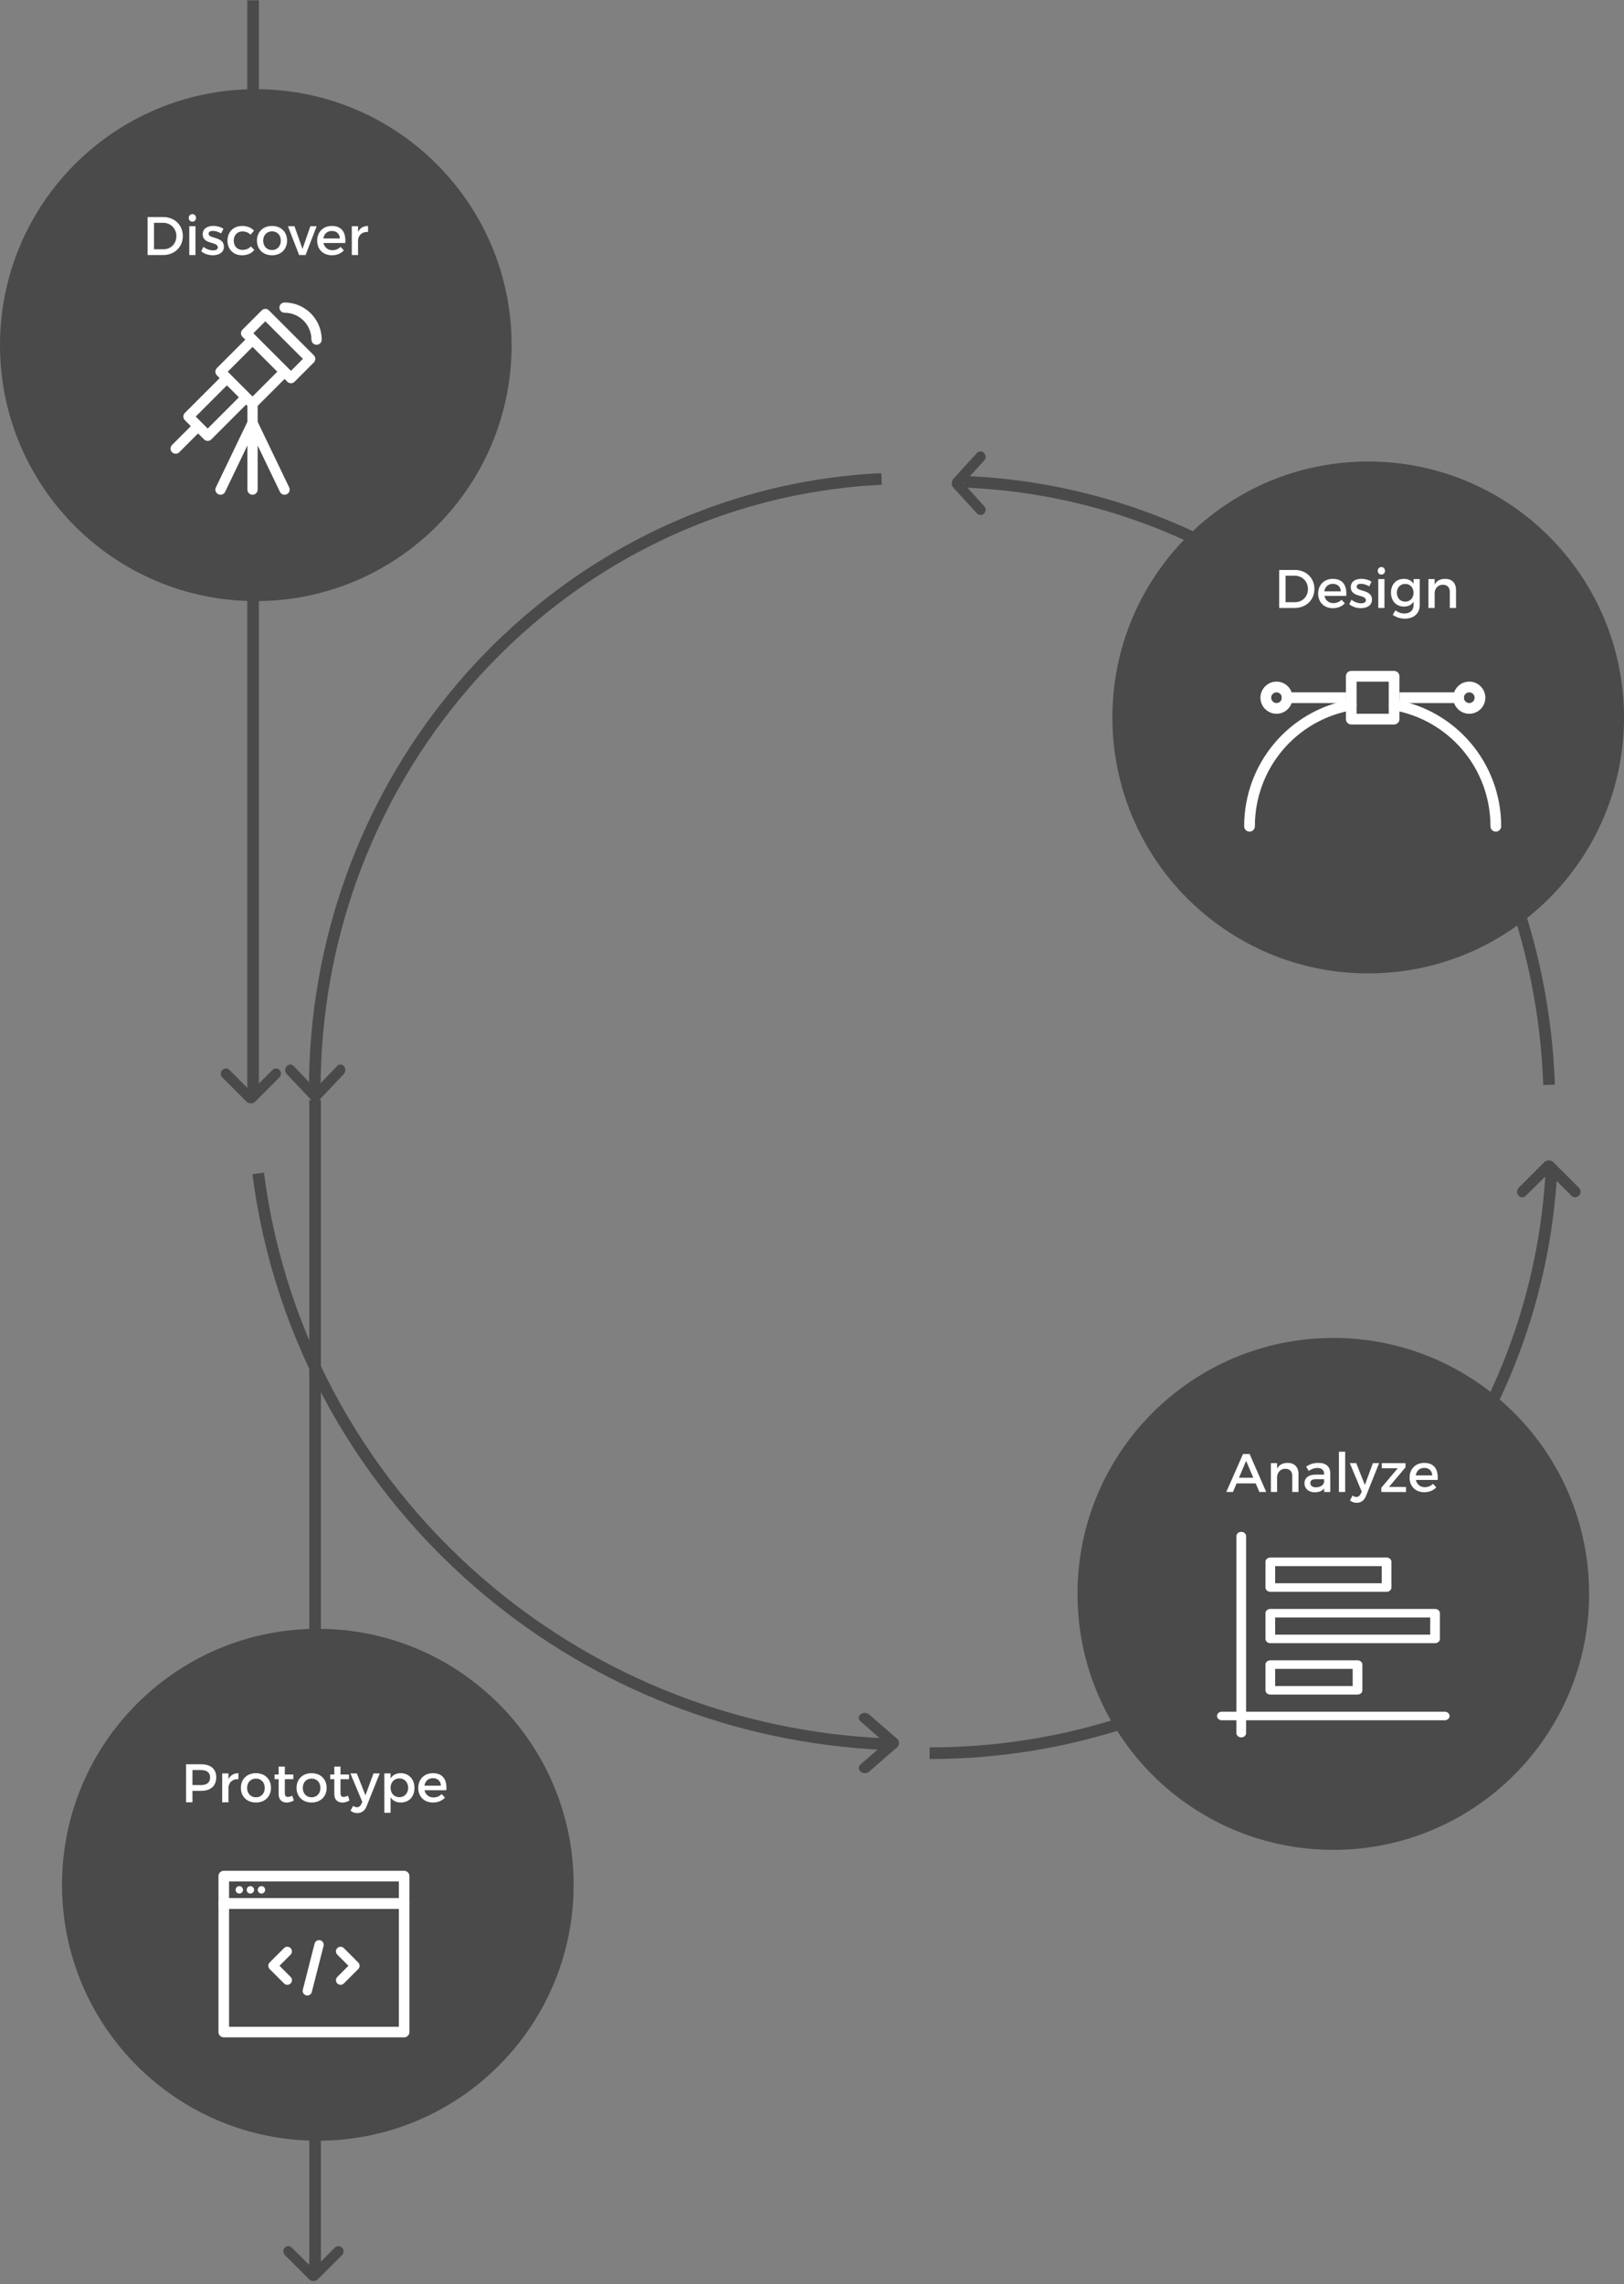 <?xml version="1.0" encoding="UTF-8" standalone="no"?>
<svg width="419px" height="589px" viewBox="0 0 419 589" version="1.1" xmlns="http://www.w3.org/2000/svg" xmlns:xlink="http://www.w3.org/1999/xlink" xmlns:sketch="http://www.bohemiancoding.com/sketch/ns">
    <rect x="0" y="0" width="419" height="589" fill="#808080" stroke="none"/>
    <!-- Generator: Sketch 3.3.3 (12081) - http://www.bohemiancoding.com/sketch -->
    <title>Chart_OurApproach</title>
    <desc>Created with Sketch.</desc>
    <defs></defs>
    <g id="Page-1" stroke="none" stroke-width="1" fill="none" fill-rule="evenodd" sketch:type="MSPage">
        <g id="Chart_OurApproach" sketch:type="MSLayerGroup" transform="translate(0, -1)">
            <g id="Chart" transform="translate(232.795, 294.795) rotate(90) translate(-232.795, -294.795) translate(-61.705, 118.295)" sketch:type="MSShapeGroup">
                <path d="M586.646,328 L284.348,328" id="Line-Copy-2" stroke="#4A4A4A" stroke-width="3"></path>
                <path d="M452.784,169.461 C452.784,130.157 438.838,94.15 415.68,66.229 C388.297,33.214 348.036,11.506 302.722,9.021" id="Oval-8-Copy-13" stroke="#4A4A4A" stroke-width="3"></path>
                <path d="M280.44,9.627 C243.238,10.941 209.243,24.494 182.581,46.271 C148.784,73.874 126.767,114.692 124.928,160.552" id="Oval-8-Copy-14" stroke="#4A4A4A" stroke-width="3"></path>
                <path d="M450.448,342.686 C448.751,303.894 434.269,268.465 411.163,240.606 C384.534,208.5 346.45,186.449 303.277,180.897" id="Oval-8-Copy-16" stroke="#4A4A4A" stroke-width="3" transform="translate(376.862, 261.791) scale(1, -1) translate(-376.862, -261.791) "></path>
                <path d="M281.774,328.088 C243.19,328.088 207.841,314.606 180.43,292.218 C147.733,265.512 126.331,226.134 124.208,181.852" id="Oval-8-Copy-15" stroke="#4A4A4A" stroke-width="3"></path>
                <path d="M282.243,344 L0.795,344" id="Line" stroke="#4A4A4A" stroke-width="3"></path>
                <g id="Arrow" transform="translate(441.395, 176.374)" fill="#4A4A4A">
                    <path d="M2.274,11.364 C1.945,11.364 1.616,11.175 1.37,10.891 C0.877,10.323 0.877,9.377 1.37,8.714 L7.699,1.426 C8.192,0.858 9.014,0.858 9.59,1.426 C10.083,1.994 10.083,2.94 9.59,3.603 L3.178,10.891 C2.932,11.175 2.603,11.364 2.274,11.364 L2.274,11.364 L2.274,11.364 Z" id="Shape"></path>
                    <path d="M15.179,11.364 C14.85,11.364 14.522,11.175 14.275,10.891 L7.946,3.603 C7.453,3.035 7.453,2.089 7.946,1.426 C8.439,0.858 9.261,0.858 9.836,1.426 L16.166,8.714 C16.659,9.282 16.659,10.229 16.166,10.891 C15.837,11.175 15.508,11.364 15.179,11.364 L15.179,11.364 L15.179,11.364 Z" id="Shape"></path>
                </g>
                <g id="Arrow-Copy" transform="translate(304.58, 9.893) rotate(-90) translate(-304.58, -9.893) translate(295.58, 4.393)" fill="#4A4A4A">
                    <path d="M2.345,10.368 C1.998,10.368 1.651,10.195 1.39,9.935 C0.87,9.414 0.87,8.546 1.39,7.939 L8.071,1.258 C8.592,0.738 9.46,0.738 10.067,1.258 C10.588,1.779 10.588,2.646 10.067,3.254 L3.299,9.935 C3.039,10.195 2.692,10.368 2.345,10.368 L2.345,10.368 L2.345,10.368 Z" id="Shape"></path>
                    <path d="M15.967,10.368 C15.62,10.368 15.273,10.195 15.012,9.935 L8.332,3.254 C7.811,2.733 7.811,1.865 8.332,1.258 C8.852,0.738 9.72,0.738 10.327,1.258 L17.008,7.939 C17.529,8.46 17.529,9.327 17.008,9.935 C16.661,10.195 16.314,10.368 15.967,10.368 L15.967,10.368 L15.967,10.368 Z" id="Shape"></path>
                </g>
                <g id="Arrow-Copy-3" transform="translate(279.695, 327.688) scale(1, -1) rotate(-90) translate(-279.695, -327.688) translate(271.195, 322.188)" fill="#4A4A4A">
                    <path d="M2.274,10.501 C1.945,10.501 1.616,10.327 1.37,10.067 C0.877,9.546 0.877,8.679 1.37,8.071 L7.699,1.39 C8.192,0.87 9.014,0.87 9.59,1.39 C10.083,1.911 10.083,2.779 9.59,3.386 L3.178,10.067 C2.932,10.327 2.603,10.501 2.274,10.501 L2.274,10.501 L2.274,10.501 Z" id="Shape" transform="translate(5.48, 5.75) scale(1, -1) translate(-5.48, -5.75) "></path>
                    <path d="M15.179,10.501 C14.85,10.501 14.522,10.327 14.275,10.067 L7.946,3.386 C7.453,2.865 7.453,1.998 7.946,1.39 C8.439,0.87 9.261,0.87 9.836,1.39 L16.166,8.071 C16.659,8.592 16.659,9.46 16.166,10.067 C15.837,10.327 15.508,10.501 15.179,10.501 L15.179,10.501 L15.179,10.501 Z" id="Shape" transform="translate(12.056, 5.75) scale(1, -1) translate(-12.056, -5.75) "></path>
                </g>
                <g id="Arrow-Copy-4" transform="translate(583.872, 328.688) rotate(-90) translate(-583.872, -328.688) translate(575.372, 323.688)" fill="#4A4A4A">
                    <path d="M2.274,9.995 C1.945,9.995 1.616,9.831 1.37,9.585 C0.877,9.092 0.877,8.27 1.37,7.695 L7.699,1.37 C8.192,0.877 9.014,0.877 9.59,1.37 C10.083,1.863 10.083,2.684 9.59,3.259 L3.178,9.585 C2.932,9.831 2.603,9.995 2.274,9.995 L2.274,9.995 L2.274,9.995 Z" id="Shape" transform="translate(5.48, 5.498) scale(1, -1) translate(-5.48, -5.498) "></path>
                    <path d="M15.179,9.995 C14.85,9.995 14.522,9.831 14.275,9.585 L7.946,3.259 C7.453,2.766 7.453,1.945 7.946,1.37 C8.439,0.877 9.261,0.877 9.836,1.37 L16.166,7.695 C16.659,8.188 16.659,9.01 16.166,9.585 C15.837,9.831 15.508,9.995 15.179,9.995 L15.179,9.995 L15.179,9.995 Z" id="Shape" transform="translate(12.056, 5.498) scale(1, -1) translate(-12.056, -5.498) "></path>
                </g>
                <g id="Arrow-Copy-5" transform="translate(280.195, 344.306) scale(1, -1) rotate(-90) translate(-280.195, -344.306) translate(271.695, 339.306)" fill="#4A4A4A">
                    <path d="M2.274,9.995 C1.945,9.995 1.616,9.831 1.37,9.585 C0.877,9.092 0.877,8.27 1.37,7.695 L7.699,1.37 C8.192,0.877 9.014,0.877 9.59,1.37 C10.083,1.863 10.083,2.684 9.59,3.259 L3.178,9.585 C2.932,9.831 2.603,9.995 2.274,9.995 L2.274,9.995 L2.274,9.995 Z" id="Shape" transform="translate(5.48, 5.498) scale(1, -1) translate(-5.48, -5.498) "></path>
                    <path d="M15.179,9.995 C14.85,9.995 14.522,9.831 14.275,9.585 L7.946,3.259 C7.453,2.766 7.453,1.945 7.946,1.37 C8.439,0.877 9.261,0.877 9.836,1.37 L16.166,7.695 C16.659,8.188 16.659,9.01 16.166,9.585 C15.837,9.831 15.508,9.995 15.179,9.995 L15.179,9.995 L15.179,9.995 Z" id="Shape" transform="translate(12.056, 5.498) scale(1, -1) translate(-12.056, -5.498) "></path>
                </g>
                <g id="Arrow-Copy-2" transform="translate(125.503, 159.497) rotate(180) translate(-125.503, -159.497) translate(116.503, 154.497)" fill="#4A4A4A">
                    <path d="M2.345,9.504 C1.998,9.504 1.651,9.345 1.39,9.107 C0.87,8.629 0.87,7.834 1.39,7.277 L8.071,1.153 C8.592,0.676 9.46,0.676 10.067,1.153 C10.588,1.63 10.588,2.426 10.067,2.983 L3.299,9.107 C3.039,9.345 2.692,9.504 2.345,9.504 L2.345,9.504 L2.345,9.504 Z" id="Shape"></path>
                    <path d="M15.967,9.504 C15.62,9.504 15.273,9.345 15.012,9.107 L8.332,2.983 C7.811,2.505 7.811,1.71 8.332,1.153 C8.852,0.676 9.72,0.676 10.327,1.153 L17.008,7.277 C17.529,7.755 17.529,8.55 17.008,9.107 C16.661,9.345 16.314,9.504 15.967,9.504 L15.967,9.504 L15.967,9.504 Z" id="Shape"></path>
                </g>
            </g>
            <g id="Discover" transform="translate(0, 24)">
                <path d="M66,132 C102.451,132 132,102.451 132,66 C132,29.549 102.451,0 66,0 C29.549,0 0,29.549 0,66 C0,102.451 29.549,132 66,132 L66,132 Z" id="Oval-77" fill="#4A4A4A" sketch:type="MSShapeGroup"></path>
                <g id="Group" transform="translate(36, 34)"></g>
                <path d="M44.387,93.613 C44.646,93.871 44.984,94 45.322,94 C45.661,94 45.999,93.871 46.257,93.613 L51.107,88.763 L52.651,90.307 C52.909,90.566 53.247,90.695 53.586,90.695 C53.924,90.695 54.262,90.566 54.521,90.307 L63.5,81.327 L63.831,81.657 L63.831,85.766 L55.699,102.681 C55.382,103.339 55.659,104.129 56.317,104.446 C56.976,104.762 57.765,104.485 58.082,103.827 L63.831,91.869 L63.831,103.254 C63.831,103.984 64.422,104.576 65.153,104.576 C65.883,104.576 66.475,103.984 66.475,103.254 L66.475,91.869 L72.223,103.827 C72.452,104.3 72.924,104.577 73.416,104.577 C73.608,104.577 73.803,104.535 73.988,104.446 C74.646,104.129 74.924,103.339 74.607,102.681 L66.475,85.766 L66.475,81.657 L73.415,74.717 L74.133,75.435 C74.391,75.692 74.729,75.822 75.068,75.822 C75.406,75.822 75.745,75.692 76.003,75.435 L80.96,70.477 C81.477,69.961 81.477,69.123 80.96,68.608 L69.393,57.04 C68.877,56.523 68.039,56.523 67.523,57.04 L62.566,61.997 C62.049,62.513 62.049,63.351 62.566,63.867 L63.284,64.584 L55.955,71.912 C55.439,72.428 55.439,73.266 55.955,73.782 L56.673,74.499 L47.693,83.48 C47.176,83.997 47.176,84.834 47.693,85.349 L49.237,86.893 L44.387,91.743 C43.871,92.259 43.871,93.096 44.387,93.613 L44.387,93.613 L44.387,93.613 Z M68.458,59.844 L78.156,69.542 L75.068,72.63 L65.37,62.932 L68.458,59.844 L68.458,59.844 Z M65.153,66.454 L71.546,72.847 L65.153,79.24 L58.76,72.847 L65.153,66.454 L65.153,66.454 Z M58.543,76.369 L61.631,79.457 L53.585,87.503 L50.497,84.415 L58.543,76.369 L58.543,76.369 Z M72.093,56.322 C72.093,55.592 72.685,55 73.415,55 C78.7,55 83,59.3 83,64.585 C83,65.315 82.408,65.907 81.678,65.907 C80.948,65.907 80.356,65.315 80.356,64.585 C80.356,60.758 77.242,57.644 73.415,57.644 C72.685,57.644 72.093,57.052 72.093,56.322 L72.093,56.322 L72.093,56.322 Z" id="Icon_discover" fill="#FFFFFF" sketch:type="MSShapeGroup"></path>
                <path d="M38.085,32.969 L38.085,42.769 L42.061,42.769 C45.029,42.769 47.171,40.697 47.171,37.869 C47.171,35.027 45.043,32.969 42.103,32.969 L38.085,32.969 Z M39.737,34.453 L42.075,34.453 C44.007,34.453 45.505,35.881 45.505,37.883 C45.505,39.871 44.049,41.285 42.145,41.285 L39.737,41.285 L39.737,34.453 Z M49.635,32.213 C49.103,32.213 48.697,32.619 48.697,33.193 C48.697,33.753 49.103,34.159 49.635,34.159 C50.167,34.159 50.573,33.753 50.573,33.193 C50.573,32.619 50.167,32.213 49.635,32.213 L49.635,32.213 Z M50.433,42.769 L50.433,35.321 L48.837,35.321 L48.837,42.769 L50.433,42.769 Z M55.039,35.251 C53.611,35.251 52.295,35.895 52.295,37.407 C52.281,40.095 56.201,39.241 56.201,40.767 C56.201,41.327 55.669,41.565 54.983,41.565 C54.171,41.565 53.135,41.215 52.491,40.641 L51.917,41.789 C52.659,42.461 53.821,42.825 54.913,42.825 C56.411,42.825 57.769,42.139 57.769,40.613 C57.783,37.911 53.821,38.653 53.821,37.281 C53.821,36.749 54.283,36.539 54.913,36.539 C55.571,36.539 56.397,36.791 57.055,37.197 L57.643,36.007 C56.971,35.531 55.977,35.251 55.039,35.251 L55.039,35.251 Z M62.445,35.265 C60.233,35.265 58.693,36.805 58.693,39.059 C58.693,41.299 60.233,42.825 62.445,42.825 C63.859,42.825 64.937,42.321 65.609,41.439 L64.713,40.543 C64.209,41.131 63.453,41.439 62.515,41.439 C61.227,41.439 60.303,40.473 60.303,39.059 C60.303,37.645 61.227,36.679 62.515,36.679 C63.411,36.665 64.125,36.987 64.643,37.519 L65.525,36.483 C64.839,35.699 63.789,35.265 62.445,35.265 L62.445,35.265 Z M70.187,35.265 C67.877,35.265 66.295,36.791 66.295,39.045 C66.295,41.285 67.877,42.825 70.187,42.825 C72.483,42.825 74.065,41.285 74.065,39.045 C74.065,36.791 72.483,35.265 70.187,35.265 L70.187,35.265 Z M70.187,36.651 C71.517,36.651 72.455,37.631 72.455,39.059 C72.455,40.501 71.517,41.481 70.187,41.481 C68.843,41.481 67.905,40.501 67.905,39.059 C67.905,37.631 68.843,36.651 70.187,36.651 L70.187,36.651 Z M78.839,42.769 L81.695,35.321 L80.085,35.321 L78.041,41.187 L75.969,35.321 L74.289,35.321 L77.173,42.769 L78.839,42.769 Z M85.601,35.265 C83.389,35.279 81.835,36.805 81.835,39.059 C81.835,41.299 83.347,42.825 85.643,42.825 C86.931,42.825 87.995,42.363 88.723,41.565 L87.869,40.655 C87.323,41.215 86.581,41.523 85.769,41.523 C84.593,41.523 83.711,40.809 83.459,39.661 L89.087,39.661 C89.283,36.973 88.219,35.265 85.601,35.265 L85.601,35.265 Z M83.431,38.485 C83.613,37.295 84.439,36.553 85.615,36.553 C86.833,36.553 87.631,37.281 87.687,38.485 L83.431,38.485 Z M92.377,35.321 L90.767,35.321 L90.767,42.769 L92.377,42.769 L92.377,38.877 C92.503,37.603 93.455,36.721 94.953,36.805 L94.953,35.265 C93.777,35.265 92.881,35.797 92.377,36.805 L92.377,35.321 Z" fill="#FFFFFF" sketch:type="MSShapeGroup"></path>
            </g>
            <g id="Analyze" transform="translate(278, 346)" sketch:type="MSShapeGroup">
                <path d="M66,132 C102.451,132 132,102.451 132,66 C132,29.549 102.451,0 66,0 C29.549,0 0,29.549 0,66 C0,102.451 29.549,132 66,132 L66,132 Z" id="Oval-77-Copy" fill="#4A4A4A"></path>
                <g id="Icon_analyze" transform="translate(36, 50)" fill="#FFFFFF">
                    <path d="M58.75,48.583 L1.25,48.583 C0.56,48.583 0,48.089 0,47.479 C0,46.87 0.56,46.375 1.25,46.375 L58.75,46.375 C59.44,46.375 60,46.87 60,47.479 C60,48.089 59.44,48.583 58.75,48.583 L58.75,48.583 L58.75,48.583 Z" id="Shape"></path>
                    <path d="M6.25,53 C5.56,53 5,52.505 5,51.896 L5,1.104 C5,0.495 5.56,0 6.25,0 C6.94,0 7.5,0.495 7.5,1.104 L7.5,51.896 C7.5,52.505 6.94,53 6.25,53 L6.25,53 L6.25,53 Z" id="Shape"></path>
                    <path d="M36.25,41.958 L13.75,41.958 C13.06,41.958 12.5,41.464 12.5,40.854 L12.5,34.229 C12.5,33.62 13.06,33.125 13.75,33.125 L36.25,33.125 C36.94,33.125 37.5,33.62 37.5,34.229 L37.5,40.854 C37.5,41.464 36.94,41.958 36.25,41.958 L36.25,41.958 L36.25,41.958 Z M15,39.75 L35,39.75 L35,35.333 L15,35.333 L15,39.75 L15,39.75 Z" id="Shape"></path>
                    <path d="M43.75,15.458 L13.75,15.458 C13.06,15.458 12.5,14.964 12.5,14.354 L12.5,7.729 C12.5,7.12 13.06,6.625 13.75,6.625 L43.75,6.625 C44.44,6.625 45,7.12 45,7.729 L45,14.354 C45,14.964 44.44,15.458 43.75,15.458 L43.75,15.458 L43.75,15.458 Z M15,13.25 L42.5,13.25 L42.5,8.833 L15,8.833 L15,13.25 L15,13.25 Z" id="Shape"></path>
                    <path d="M56.25,28.708 L13.75,28.708 C13.06,28.708 12.5,28.214 12.5,27.604 L12.5,20.979 C12.5,20.37 13.06,19.875 13.75,19.875 L56.25,19.875 C56.94,19.875 57.5,20.37 57.5,20.979 L57.5,27.604 C57.5,28.214 56.94,28.708 56.25,28.708 L56.25,28.708 L56.25,28.708 Z M15,26.5 L55,26.5 L55,22.083 L15,22.083 L15,26.5 L15,26.5 Z" id="Shape"></path>
                </g>
                <path d="M45.987,37.512 L46.925,39.724 L48.689,39.724 L44.405,29.924 L42.711,29.924 L38.385,39.724 L40.107,39.724 L41.045,37.512 L45.987,37.512 Z M45.357,36.042 L41.661,36.042 L43.509,31.688 L45.357,36.042 Z M54.247,32.22 C52.987,32.22 52.035,32.668 51.503,33.704 L51.503,32.276 L49.893,32.276 L49.893,39.724 L51.503,39.724 L51.503,35.762 C51.615,34.6 52.385,33.746 53.617,33.732 C54.737,33.732 55.409,34.418 55.409,35.538 L55.409,39.724 L57.019,39.724 L57.019,35.09 C57.019,33.312 55.983,32.22 54.247,32.22 L54.247,32.22 Z M63.641,39.724 L65.223,39.724 L65.209,34.838 C65.195,33.2 64.117,32.22 62.199,32.22 C60.785,32.22 60.029,32.542 58.993,33.158 L59.651,34.278 C60.393,33.774 61.135,33.522 61.849,33.522 C63.025,33.522 63.627,34.082 63.627,35.02 L63.627,35.244 L61.373,35.244 C59.581,35.258 58.559,36.126 58.559,37.484 C58.559,38.8 59.567,39.794 61.177,39.794 C62.255,39.794 63.109,39.472 63.641,38.814 L63.641,39.724 Z M61.513,38.52 C60.617,38.52 60.071,38.086 60.071,37.414 C60.071,36.7 60.561,36.42 61.611,36.42 L63.627,36.42 L63.627,37.106 C63.543,37.918 62.661,38.52 61.513,38.52 L61.513,38.52 Z M69.059,39.724 L69.059,29.336 L67.449,29.336 L67.449,39.724 L69.059,39.724 Z M77.823,32.276 L76.213,32.276 L74.141,37.918 L71.915,32.276 L70.249,32.276 L73.329,39.612 L73.077,40.172 C72.825,40.732 72.433,40.998 71.943,40.998 C71.607,40.998 71.327,40.886 70.977,40.634 L70.291,41.88 C70.809,42.314 71.341,42.51 72.013,42.51 C73.133,42.51 73.973,41.922 74.435,40.746 L77.823,32.276 Z M84.627,33.368 L84.627,32.29 L78.509,32.276 L78.509,33.592 L82.639,33.592 L78.383,38.632 L78.383,39.724 L84.753,39.738 L84.753,38.422 L80.371,38.408 L84.627,33.368 Z M89.443,32.22 C87.231,32.234 85.677,33.76 85.677,36.014 C85.677,38.254 87.189,39.78 89.485,39.78 C90.773,39.78 91.837,39.318 92.565,38.52 L91.711,37.61 C91.165,38.17 90.423,38.478 89.611,38.478 C88.435,38.478 87.553,37.764 87.301,36.616 L92.929,36.616 C93.125,33.928 92.061,32.22 89.443,32.22 L89.443,32.22 Z M87.273,35.44 C87.455,34.25 88.281,33.508 89.457,33.508 C90.675,33.508 91.473,34.236 91.529,35.44 L87.273,35.44 Z" fill="#FFFFFF"></path>
            </g>
            <g id="Design" transform="translate(287, 120)" sketch:type="MSShapeGroup">
                <path d="M66,132 C102.451,132 132,102.451 132,66 C132,29.549 102.451,0 66,0 C29.549,0 0,29.549 0,66 C0,102.451 29.549,132 66,132 L66,132 Z" id="Oval-77-Copy-2" fill="#4A4A4A"></path>
                <g id="icon_design" transform="translate(34, 54)" fill="#FFFFFF">
                    <path d="M38.68,13.814 L27.629,13.814 C26.866,13.814 26.247,13.196 26.247,12.433 L26.247,1.381 C26.247,0.619 26.866,0 27.629,0 L38.68,0 C39.048,0 39.399,0.146 39.658,0.403 C39.918,0.66 40.062,1.014 40.062,1.381 L40.062,12.433 C40.062,13.196 39.435,13.814 38.68,13.814 L38.68,13.814 L38.68,13.814 Z M29.01,11.052 L37.299,11.052 L37.299,2.763 L29.01,2.763 L29.01,11.052 L29.01,11.052 Z" id="Shape"></path>
                    <path d="M9.67,5.526 L26.247,5.526 L26.247,8.289 L9.67,8.289 L9.67,5.526 L9.67,5.526 Z" id="Shape"></path>
                    <path d="M40.062,5.526 L56.639,5.526 L56.639,8.289 L40.062,8.289 L40.062,5.526 L40.062,5.526 Z" id="Shape"></path>
                    <path d="M58.079,11.052 C55.791,11.052 53.934,9.192 53.934,6.907 C53.934,4.622 55.791,2.763 58.079,2.763 C60.361,2.763 62.223,4.622 62.223,6.907 C62.223,9.192 60.364,11.052 58.079,11.052 L58.079,11.052 L58.079,11.052 Z M58.079,5.526 C57.316,5.526 56.697,6.147 56.697,6.907 C56.697,7.667 57.316,8.289 58.079,8.289 C58.838,8.289 59.46,7.667 59.46,6.907 C59.46,6.147 58.841,5.526 58.079,5.526 L58.079,5.526 L58.079,5.526 Z" id="Shape"></path>
                    <path d="M8.347,11.052 C6.062,11.052 4.202,9.192 4.202,6.907 C4.202,4.622 6.062,2.763 8.347,2.763 C10.632,2.763 12.491,4.622 12.491,6.907 C12.491,9.192 10.632,11.052 8.347,11.052 L8.347,11.052 L8.347,11.052 Z M8.347,5.526 C7.584,5.526 6.965,6.147 6.965,6.907 C6.965,7.667 7.584,8.289 8.347,8.289 C9.109,8.289 9.728,7.667 9.728,6.907 C9.728,6.147 9.106,5.526 8.347,5.526 L8.347,5.526 L8.347,5.526 Z" id="Shape"></path>
                    <path d="M64.928,41.443 C64.168,41.443 63.546,40.822 63.546,40.062 C63.546,25.269 52.992,12.682 38.443,10.129 C37.694,9.996 37.186,9.281 37.321,8.529 C37.456,7.778 38.164,7.275 38.918,7.407 C54.788,10.19 66.309,23.924 66.309,40.059 C66.309,40.822 65.688,41.443 64.928,41.443 L64.928,41.443 L64.928,41.443 Z" id="Shape"></path>
                    <path d="M1.381,41.443 C0.619,41.443 0,40.822 0,40.062 C0,23.924 11.516,10.19 27.391,7.41 C28.143,7.277 28.858,7.78 28.991,8.532 C29.121,9.283 28.621,9.999 27.869,10.132 C13.323,12.684 2.763,25.269 2.763,40.065 C2.763,40.822 2.141,41.443 1.381,41.443 L1.381,41.443 L1.381,41.443 Z" id="Shape"></path>
                </g>
                <path d="M43.037,27.969 L43.037,37.769 L47.013,37.769 C49.981,37.769 52.123,35.697 52.123,32.869 C52.123,30.027 49.995,27.969 47.055,27.969 L43.037,27.969 Z M44.689,29.453 L47.027,29.453 C48.959,29.453 50.457,30.881 50.457,32.883 C50.457,34.871 49.001,36.285 47.097,36.285 L44.689,36.285 L44.689,29.453 Z M56.855,30.265 C54.643,30.279 53.089,31.805 53.089,34.059 C53.089,36.299 54.601,37.825 56.897,37.825 C58.185,37.825 59.249,37.363 59.977,36.565 L59.123,35.655 C58.577,36.215 57.835,36.523 57.023,36.523 C55.847,36.523 54.965,35.809 54.713,34.661 L60.341,34.661 C60.537,31.973 59.473,30.265 56.855,30.265 L56.855,30.265 Z M54.685,33.485 C54.867,32.295 55.693,31.553 56.869,31.553 C58.087,31.553 58.885,32.281 58.941,33.485 L54.685,33.485 Z M64.247,30.251 C62.819,30.251 61.503,30.895 61.503,32.407 C61.489,35.095 65.409,34.241 65.409,35.767 C65.409,36.327 64.877,36.565 64.191,36.565 C63.379,36.565 62.343,36.215 61.699,35.641 L61.125,36.789 C61.867,37.461 63.029,37.825 64.121,37.825 C65.619,37.825 66.977,37.139 66.977,35.613 C66.991,32.911 63.029,33.653 63.029,32.281 C63.029,31.749 63.491,31.539 64.121,31.539 C64.779,31.539 65.605,31.791 66.263,32.197 L66.851,31.007 C66.179,30.531 65.185,30.251 64.247,30.251 L64.247,30.251 Z M69.399,27.213 C68.867,27.213 68.461,27.619 68.461,28.193 C68.461,28.753 68.867,29.159 69.399,29.159 C69.931,29.159 70.337,28.753 70.337,28.193 C70.337,27.619 69.931,27.213 69.399,27.213 L69.399,27.213 Z M70.197,37.769 L70.197,30.321 L68.601,30.321 L68.601,37.769 L70.197,37.769 Z M79.297,30.321 L77.701,30.321 L77.701,31.525 C77.183,30.713 76.329,30.251 75.181,30.265 C73.207,30.279 71.877,31.707 71.877,33.807 C71.877,35.949 73.221,37.405 75.237,37.405 C76.357,37.405 77.197,36.957 77.701,36.145 L77.701,37.083 C77.701,38.371 76.777,39.197 75.363,39.197 C74.453,39.197 73.725,38.903 73.025,38.385 L72.339,39.547 C73.249,40.163 74.271,40.527 75.433,40.527 C77.771,40.527 79.297,39.183 79.297,37.041 L79.297,30.321 Z M75.559,36.145 C74.271,36.145 73.403,35.193 73.389,33.849 C73.403,32.519 74.285,31.567 75.559,31.567 C76.819,31.567 77.701,32.505 77.701,33.849 C77.701,35.193 76.819,36.145 75.559,36.145 L75.559,36.145 Z M85.891,30.265 C84.631,30.265 83.679,30.713 83.147,31.749 L83.147,30.321 L81.537,30.321 L81.537,37.769 L83.147,37.769 L83.147,33.807 C83.259,32.645 84.029,31.791 85.261,31.777 C86.381,31.777 87.053,32.463 87.053,33.583 L87.053,37.769 L88.663,37.769 L88.663,33.135 C88.663,31.357 87.627,30.265 85.891,30.265 L85.891,30.265 Z" fill="#FFFFFF"></path>
            </g>
            <g id="Design-Copy" transform="translate(16, 421)" sketch:type="MSShapeGroup">
                <path d="M66,132 C102.451,132 132,102.451 132,66 C132,29.549 102.451,0 66,0 C29.549,0 0,29.549 0,66 C0,102.451 29.549,132 66,132 L66,132 Z" id="Oval-77-Copy-2" fill="#4A4A4A"></path>
                <g id="Group" transform="translate(40, 62)" fill="#FFFFFF">
                    <path d="M48.267,43.349 L1.733,43.349 C0.979,43.349 0.367,42.737 0.367,41.984 L0.367,8.851 C0.367,8.097 0.978,7.485 1.733,7.485 L48.267,7.485 C49.021,7.485 49.633,8.097 49.633,8.851 L49.633,41.984 C49.633,42.738 49.021,43.349 48.267,43.349 L48.267,43.349 L48.267,43.349 Z M3.098,40.618 L46.902,40.618 L46.902,10.217 L3.098,10.217 L3.098,40.618 L3.098,40.618 Z" id="Shape"></path>
                    <path d="M48.267,10.217 L1.733,10.217 C0.979,10.217 0.367,9.606 0.367,8.851 L0.367,1.766 C0.367,1.011 0.978,0.4 1.733,0.4 L48.267,0.4 C49.021,0.4 49.633,1.011 49.633,1.766 L49.633,8.851 C49.633,9.605 49.021,10.217 48.267,10.217 L48.267,10.217 L48.267,10.217 Z M3.098,7.486 L46.902,7.486 L46.902,3.131 L3.098,3.131 L3.098,7.486 L3.098,7.486 Z" id="Shape"></path>
                    <circle id="Oval" cx="5.742" cy="5.308" r="0.955"></circle>
                    <circle id="Oval" cx="8.599" cy="5.308" r="0.955"></circle>
                    <circle id="Oval" cx="11.457" cy="5.308" r="0.955"></circle>
                    <g id="Shape" transform="translate(13.021, 18.229)">
                        <path d="M5.112,11.572 C4.806,11.572 4.501,11.455 4.267,11.221 L0.549,7.504 C0.083,7.037 0.083,6.281 0.549,5.814 L4.26,2.103 C4.727,1.636 5.483,1.636 5.951,2.103 C6.417,2.569 6.417,3.326 5.951,3.792 L3.084,6.66 L5.957,9.533 C6.423,9.999 6.423,10.756 5.957,11.222 C5.723,11.455 5.418,11.572 5.112,11.572 L5.112,11.572 L5.112,11.572 Z"></path>
                        <path d="M18.852,11.572 C18.546,11.572 18.24,11.455 18.007,11.221 C17.54,10.755 17.54,9.998 18.007,9.532 L20.874,6.665 L18,3.792 C17.534,3.325 17.534,2.569 18,2.102 C18.467,1.635 19.224,1.635 19.69,2.102 L23.408,5.82 C23.632,6.044 23.758,6.347 23.758,6.665 C23.758,6.981 23.632,7.285 23.408,7.509 L19.696,11.221 C19.462,11.455 19.157,11.572 18.852,11.572 L18.852,11.572 L18.852,11.572 Z"></path>
                        <path d="M10.267,14.332 C10.169,14.332 10.069,14.32 9.97,14.295 C9.331,14.132 8.945,13.481 9.108,12.842 L12.145,0.946 C12.308,0.306 12.962,-0.079 13.598,0.083 C14.238,0.246 14.624,0.897 14.461,1.537 L11.424,13.433 C11.286,13.972 10.8,14.332 10.267,14.332 L10.267,14.332 L10.267,14.332 Z"></path>
                    </g>
                </g>
                <path d="M32.005,34.936 L32.005,44.736 L33.657,44.736 L33.657,41.782 L35.911,41.782 C38.375,41.782 39.789,40.494 39.789,38.282 C39.789,36.154 38.375,34.936 35.911,34.936 L32.005,34.936 Z M33.657,36.42 L35.841,36.42 C37.353,36.42 38.207,37.036 38.207,38.324 C38.207,39.654 37.353,40.298 35.841,40.298 L33.657,40.298 L33.657,36.42 Z M42.939,37.288 L41.329,37.288 L41.329,44.736 L42.939,44.736 L42.939,40.844 C43.065,39.57 44.017,38.688 45.515,38.772 L45.515,37.232 C44.339,37.232 43.443,37.764 42.939,38.772 L42.939,37.288 Z M50.037,37.232 C47.727,37.232 46.145,38.758 46.145,41.012 C46.145,43.252 47.727,44.792 50.037,44.792 C52.333,44.792 53.915,43.252 53.915,41.012 C53.915,38.758 52.333,37.232 50.037,37.232 L50.037,37.232 Z M50.037,38.618 C51.367,38.618 52.305,39.598 52.305,41.026 C52.305,42.468 51.367,43.448 50.037,43.448 C48.693,43.448 47.755,42.468 47.755,41.026 C47.755,39.598 48.693,38.618 50.037,38.618 L50.037,38.618 Z M59.403,43.028 C58.969,43.238 58.619,43.35 58.283,43.35 C57.779,43.35 57.485,43.112 57.485,42.342 L57.485,38.772 L59.683,38.772 L59.683,37.568 L57.485,37.568 L57.485,35.524 L55.889,35.524 L55.889,37.568 L54.839,37.568 L54.839,38.772 L55.889,38.772 L55.889,42.636 C55.889,44.162 56.855,44.806 57.975,44.806 C58.605,44.806 59.221,44.61 59.809,44.26 L59.403,43.028 Z M64.401,37.232 C62.091,37.232 60.509,38.758 60.509,41.012 C60.509,43.252 62.091,44.792 64.401,44.792 C66.697,44.792 68.279,43.252 68.279,41.012 C68.279,38.758 66.697,37.232 64.401,37.232 L64.401,37.232 Z M64.401,38.618 C65.731,38.618 66.669,39.598 66.669,41.026 C66.669,42.468 65.731,43.448 64.401,43.448 C63.057,43.448 62.119,42.468 62.119,41.026 C62.119,39.598 63.057,38.618 64.401,38.618 L64.401,38.618 Z M73.767,43.028 C73.333,43.238 72.983,43.35 72.647,43.35 C72.143,43.35 71.849,43.112 71.849,42.342 L71.849,38.772 L74.047,38.772 L74.047,37.568 L71.849,37.568 L71.849,35.524 L70.253,35.524 L70.253,37.568 L69.203,37.568 L69.203,38.772 L70.253,38.772 L70.253,42.636 C70.253,44.162 71.219,44.806 72.339,44.806 C72.969,44.806 73.585,44.61 74.173,44.26 L73.767,43.028 Z M81.971,37.288 L80.361,37.288 L78.289,42.93 L76.063,37.288 L74.397,37.288 L77.477,44.624 L77.225,45.184 C76.973,45.744 76.581,46.01 76.091,46.01 C75.755,46.01 75.475,45.898 75.125,45.646 L74.439,46.892 C74.957,47.326 75.489,47.522 76.161,47.522 C77.281,47.522 78.121,46.934 78.583,45.758 L81.971,37.288 Z M87.375,37.232 C86.213,37.232 85.317,37.708 84.771,38.576 L84.771,37.288 L83.161,37.288 L83.161,47.452 L84.771,47.452 L84.771,43.448 C85.317,44.316 86.213,44.792 87.403,44.792 C89.531,44.792 90.931,43.266 90.931,41.04 C90.931,38.772 89.489,37.232 87.375,37.232 L87.375,37.232 Z M87.039,43.42 C85.709,43.42 84.771,42.426 84.771,40.984 C84.771,39.584 85.709,38.576 87.039,38.576 C88.369,38.576 89.307,39.598 89.307,40.984 C89.307,42.412 88.369,43.42 87.039,43.42 L87.039,43.42 Z M95.677,37.232 C93.465,37.246 91.911,38.772 91.911,41.026 C91.911,43.266 93.423,44.792 95.719,44.792 C97.007,44.792 98.071,44.33 98.799,43.532 L97.945,42.622 C97.399,43.182 96.657,43.49 95.845,43.49 C94.669,43.49 93.787,42.776 93.535,41.628 L99.163,41.628 C99.359,38.94 98.295,37.232 95.677,37.232 L95.677,37.232 Z M93.507,40.452 C93.689,39.262 94.515,38.52 95.691,38.52 C96.909,38.52 97.707,39.248 97.763,40.452 L93.507,40.452 Z" id="Prototype" fill="#FFFFFF"></path>
            </g>
        </g>
    </g>
</svg>